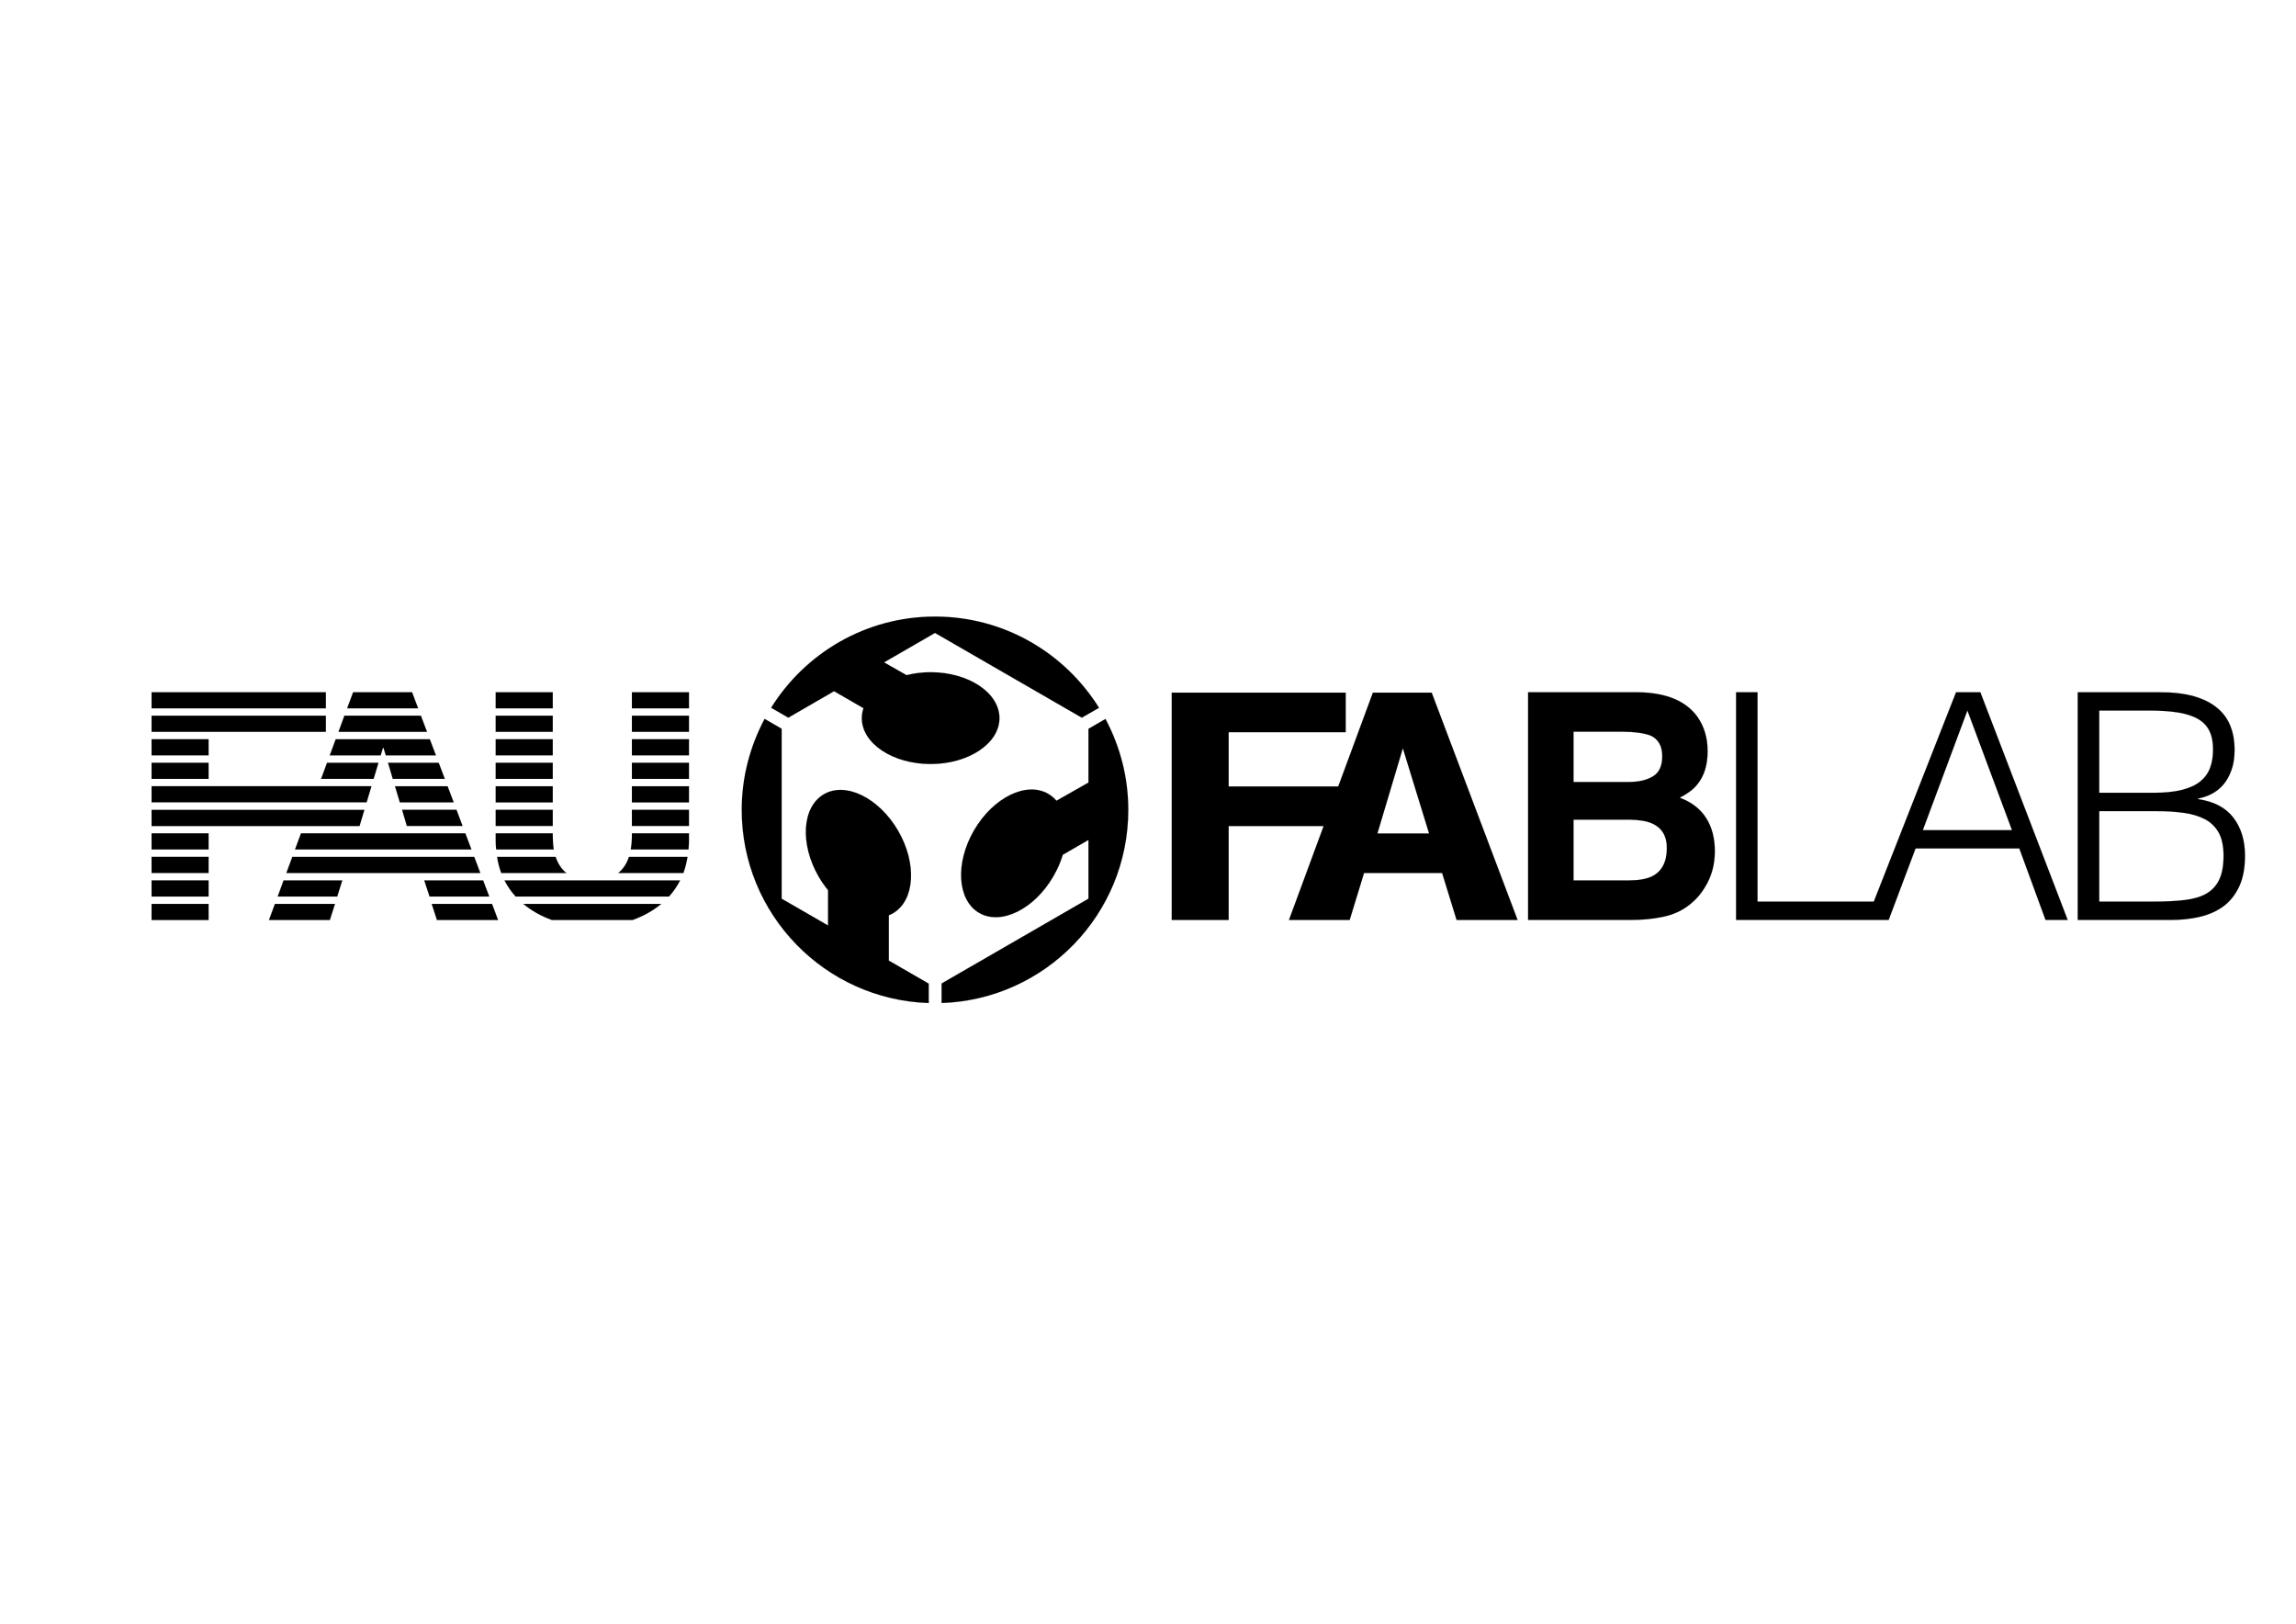 <?xml version="1.0" encoding="UTF-8" standalone="no"?>
<!-- Creator: CorelDRAW X6 -->

<svg
   xmlns:dc="http://purl.org/dc/elements/1.1/"
   xmlns:cc="http://creativecommons.org/ns#"
   xmlns:rdf="http://www.w3.org/1999/02/22-rdf-syntax-ns#"
   xmlns:svg="http://www.w3.org/2000/svg"
   xmlns="http://www.w3.org/2000/svg"
   xmlns:sodipodi="http://sodipodi.sourceforge.net/DTD/sodipodi-0.dtd"
   xmlns:inkscape="http://www.inkscape.org/namespaces/inkscape"
   xml:space="preserve"
   width="297mm"
   height="210mm"
   version="1.1"
   style="shape-rendering:geometricPrecision; text-rendering:geometricPrecision; image-rendering:optimizeQuality; fill-rule:evenodd; clip-rule:evenodd"
   viewBox="0 0 29700 21000"
   id="svg2"
   inkscape:version="0.48.3.1 r10006"
   sodipodi:docname="fablab_logo.svg"><sodipodi:namedview
   pagecolor="#ffffff"
   bordercolor="#666666"
   borderopacity="1"
   objecttolerance="10"
   gridtolerance="10"
   guidetolerance="10"
   inkscape:pageopacity="0"
   inkscape:pageshadow="2"
   inkscape:window-width="1280"
   inkscape:window-height="972"
   id="namedview106"
   showgrid="false"
   inkscape:zoom="0.67893885"
   inkscape:cx="510.69349"
   inkscape:cy="228.21334"
   inkscape:window-x="-8"
   inkscape:window-y="-8"
   inkscape:window-maximized="1"
   inkscape:current-layer="svg2" />
 <defs
   id="defs4">
  <style
   type="text/css"
   id="style6">
   
    .str0 {stroke:black;stroke-width:7.62}
    .fil0 {fill:none;fill-rule:nonzero}
   
  </style>
 </defs>
 <g
   id="Ebene_x0020_1"
   style="fill:#000000;fill-opacity:1;stroke:#000000;stroke-width:0.961;stroke-miterlimit:4;stroke-opacity:1;stroke-dasharray:none"
   transform="matrix(1.028,0,0,1.028,-54.137,-358.514)">
  <path
   class="fil0 str0"
   d="m 8373,11721 -1735,0 c 107,89 230,156 361,203 l 1012,0 c 131,-47 255,-114 362,-203 z"
   id="path10"
   style="fill:#000000;fill-opacity:1;fill-rule:nonzero;stroke:#000000;stroke-width:0.961;stroke-miterlimit:4;stroke-opacity:1;stroke-dasharray:none"
   inkscape:connector-curvature="0" />
  <polygon
   class="fil0 str0"
   points="6290,9058 6290,9260 7008,9260 7008,9058 "
   id="polygon12"
   style="fill:#000000;fill-opacity:1;fill-rule:nonzero;stroke:#000000;stroke-width:0.961;stroke-miterlimit:4;stroke-opacity:1;stroke-dasharray:none" />
  <polygon
   class="fil0 str0"
   points="6290,9353 6290,9556 7008,9556 7008,9353 "
   id="polygon14"
   style="fill:#000000;fill-opacity:1;fill-rule:nonzero;stroke:#000000;stroke-width:0.961;stroke-miterlimit:4;stroke-opacity:1;stroke-dasharray:none" />
  <polygon
   class="fil0 str0"
   points="6290,9649 6290,9852 7008,9852 7008,9649 "
   id="polygon16"
   style="fill:#000000;fill-opacity:1;fill-rule:nonzero;stroke:#000000;stroke-width:0.961;stroke-miterlimit:4;stroke-opacity:1;stroke-dasharray:none" />
  <polygon
   class="fil0 str0"
   points="6290,9945 6290,10148 7008,10148 7008,9945 "
   id="polygon18"
   style="fill:#000000;fill-opacity:1;fill-rule:nonzero;stroke:#000000;stroke-width:0.961;stroke-miterlimit:4;stroke-opacity:1;stroke-dasharray:none" />
  <polygon
   class="fil0 str0"
   points="6290,10241 6290,10444 7008,10444 7008,10241 "
   id="polygon20"
   style="fill:#000000;fill-opacity:1;fill-rule:nonzero;stroke:#000000;stroke-width:0.961;stroke-miterlimit:4;stroke-opacity:1;stroke-dasharray:none" />
  <polygon
   class="fil0 str0"
   points="6290,10537 6290,10740 7008,10740 7008,10537 "
   id="polygon22"
   style="fill:#000000;fill-opacity:1;fill-rule:nonzero;stroke:#000000;stroke-width:0.961;stroke-miterlimit:4;stroke-opacity:1;stroke-dasharray:none" />
  <path
   class="fil0 str0"
   d="m 6296,11036 725,0 c -9,-53 -13,-109 -13,-168 l 0,-35 -718,0 0,96 c 0,37 3,72 6,107 z"
   id="path24"
   style="fill:#000000;fill-opacity:1;fill-rule:nonzero;stroke:#000000;stroke-width:0.961;stroke-miterlimit:4;stroke-opacity:1;stroke-dasharray:none"
   inkscape:connector-curvature="0" />
  <path
   class="fil0 str0"
   d="m 6360,11332 819,0 c -64,-51 -107,-121 -135,-203 l -736,0 c 11,72 28,140 52,203 z"
   id="path26"
   style="fill:#000000;fill-opacity:1;fill-rule:nonzero;stroke:#000000;stroke-width:0.961;stroke-miterlimit:4;stroke-opacity:1;stroke-dasharray:none"
   inkscape:connector-curvature="0" />
  <path
   class="fil0 str0"
   d="m 8611,11425 -2210,0 c 38,76 86,143 140,203 l 1930,0 c 54,-60 101,-127 140,-203 z"
   id="path28"
   style="fill:#000000;fill-opacity:1;fill-rule:nonzero;stroke:#000000;stroke-width:0.961;stroke-miterlimit:4;stroke-opacity:1;stroke-dasharray:none"
   inkscape:connector-curvature="0" />
  <path
   class="fil0 str0"
   d="m 8704,11129 -737,0 c -27,82 -71,152 -135,203 l 820,0 c 23,-63 40,-131 52,-203 z"
   id="path30"
   style="fill:#000000;fill-opacity:1;fill-rule:nonzero;stroke:#000000;stroke-width:0.961;stroke-miterlimit:4;stroke-opacity:1;stroke-dasharray:none"
   inkscape:connector-curvature="0" />
  <polygon
   class="fil0 str0"
   points="8004,9058 8004,9260 8722,9260 8722,9058 "
   id="polygon32"
   style="fill:#000000;fill-opacity:1;fill-rule:nonzero;stroke:#000000;stroke-width:0.961;stroke-miterlimit:4;stroke-opacity:1;stroke-dasharray:none" />
  <polygon
   class="fil0 str0"
   points="8004,9353 8004,9556 8722,9556 8722,9353 "
   id="polygon34"
   style="fill:#000000;fill-opacity:1;fill-rule:nonzero;stroke:#000000;stroke-width:0.961;stroke-miterlimit:4;stroke-opacity:1;stroke-dasharray:none" />
  <polygon
   class="fil0 str0"
   points="8004,9649 8004,9852 8722,9852 8722,9649 "
   id="polygon36"
   style="fill:#000000;fill-opacity:1;fill-rule:nonzero;stroke:#000000;stroke-width:0.961;stroke-miterlimit:4;stroke-opacity:1;stroke-dasharray:none" />
  <polygon
   class="fil0 str0"
   points="8004,9945 8004,10148 8722,10148 8722,9945 "
   id="polygon38"
   style="fill:#000000;fill-opacity:1;fill-rule:nonzero;stroke:#000000;stroke-width:0.961;stroke-miterlimit:4;stroke-opacity:1;stroke-dasharray:none" />
  <polygon
   class="fil0 str0"
   points="8004,10241 8004,10444 8722,10444 8722,10241 "
   id="polygon40"
   style="fill:#000000;fill-opacity:1;fill-rule:nonzero;stroke:#000000;stroke-width:0.961;stroke-miterlimit:4;stroke-opacity:1;stroke-dasharray:none" />
  <polygon
   class="fil0 str0"
   points="8004,10537 8004,10740 8722,10740 8722,10537 "
   id="polygon42"
   style="fill:#000000;fill-opacity:1;fill-rule:nonzero;stroke:#000000;stroke-width:0.961;stroke-miterlimit:4;stroke-opacity:1;stroke-dasharray:none" />
  <path
   class="fil0 str0"
   d="m 8722,10929 0,-96 -718,0 0,35 c 0,59 -5,115 -14,168 l 726,0 c 3,-35 6,-70 6,-107 z"
   id="path44"
   style="fill:#000000;fill-opacity:1;fill-rule:nonzero;stroke:#000000;stroke-width:0.961;stroke-miterlimit:4;stroke-opacity:1;stroke-dasharray:none"
   inkscape:connector-curvature="0" />
  <polygon
   class="fil0 str0"
   points="4297,11624 4360,11425 3621,11425 3547,11628 4298,11628 4299,11624 "
   id="polygon46"
   style="fill:#000000;fill-opacity:1;fill-rule:nonzero;stroke:#000000;stroke-width:0.961;stroke-miterlimit:4;stroke-opacity:1;stroke-dasharray:none" />
  <polygon
   class="fil0 str0"
   points="4268,11721 3512,11721 3437,11924 4203,11924 "
   id="polygon48"
   style="fill:#000000;fill-opacity:1;fill-rule:nonzero;stroke:#000000;stroke-width:0.961;stroke-miterlimit:4;stroke-opacity:1;stroke-dasharray:none" />
  <polygon
   class="fil0 str0"
   points="1960,11721 1960,11924 2677,11924 2677,11721 "
   id="polygon50"
   style="fill:#000000;fill-opacity:1;fill-rule:nonzero;stroke:#000000;stroke-width:0.961;stroke-miterlimit:4;stroke-opacity:1;stroke-dasharray:none" />
  <polygon
   class="fil0 str0"
   points="1960,11425 1960,11628 2677,11628 2677,11425 "
   id="polygon52"
   style="fill:#000000;fill-opacity:1;fill-rule:nonzero;stroke:#000000;stroke-width:0.961;stroke-miterlimit:4;stroke-opacity:1;stroke-dasharray:none" />
  <polygon
   class="fil0 str0"
   points="1960,11129 1960,11332 2677,11332 2677,11129 "
   id="polygon54"
   style="fill:#000000;fill-opacity:1;fill-rule:nonzero;stroke:#000000;stroke-width:0.961;stroke-miterlimit:4;stroke-opacity:1;stroke-dasharray:none" />
  <polygon
   class="fil0 str0"
   points="1960,10833 1960,11036 2677,11036 2677,10833 "
   id="polygon56"
   style="fill:#000000;fill-opacity:1;fill-rule:nonzero;stroke:#000000;stroke-width:0.961;stroke-miterlimit:4;stroke-opacity:1;stroke-dasharray:none" />
  <polygon
   class="fil0 str0"
   points="1960,9945 1960,10148 2677,10148 2677,9945 "
   id="polygon58"
   style="fill:#000000;fill-opacity:1;fill-rule:nonzero;stroke:#000000;stroke-width:0.961;stroke-miterlimit:4;stroke-opacity:1;stroke-dasharray:none" />
  <polygon
   class="fil0 str0"
   points="1960,9649 1960,9852 2677,9852 2677,9649 "
   id="polygon60"
   style="fill:#000000;fill-opacity:1;fill-rule:nonzero;stroke:#000000;stroke-width:0.961;stroke-miterlimit:4;stroke-opacity:1;stroke-dasharray:none" />
  <polygon
   class="fil0 str0"
   points="1960,9058 1960,9260 4153,9260 4153,9058 "
   id="polygon62"
   style="fill:#000000;fill-opacity:1;fill-rule:nonzero;stroke:#000000;stroke-width:0.961;stroke-miterlimit:4;stroke-opacity:1;stroke-dasharray:none" />
  <polygon
   class="fil0 str0"
   points="1960,9353 1960,9556 4153,9556 4153,9353 "
   id="polygon64"
   style="fill:#000000;fill-opacity:1;fill-rule:nonzero;stroke:#000000;stroke-width:0.961;stroke-miterlimit:4;stroke-opacity:1;stroke-dasharray:none" />
  <polygon
   class="fil0 str0"
   points="4754,10148 4815,9945 4168,9945 4093,10148 "
   id="polygon66"
   style="fill:#000000;fill-opacity:1;fill-rule:nonzero;stroke:#000000;stroke-width:0.961;stroke-miterlimit:4;stroke-opacity:1;stroke-dasharray:none" />
  <polygon
   class="fil0 str0"
   points="4496,9058 4421,9260 5314,9260 5238,9058 "
   id="polygon68"
   style="fill:#000000;fill-opacity:1;fill-rule:nonzero;stroke:#000000;stroke-width:0.961;stroke-miterlimit:4;stroke-opacity:1;stroke-dasharray:none" />
  <polygon
   class="fil0 str0"
   points="4386,9353 4312,9556 5426,9556 5349,9353 "
   id="polygon70"
   style="fill:#000000;fill-opacity:1;fill-rule:nonzero;stroke:#000000;stroke-width:0.961;stroke-miterlimit:4;stroke-opacity:1;stroke-dasharray:none" />
  <polygon
   class="fil0 str0"
   points="4277,9649 4202,9852 4843,9852 4871,9759 4879,9759 4907,9852 5538,9852 5461,9649 "
   id="polygon72"
   style="fill:#000000;fill-opacity:1;fill-rule:nonzero;stroke:#000000;stroke-width:0.961;stroke-miterlimit:4;stroke-opacity:1;stroke-dasharray:none" />
  <polygon
   class="fil0 str0"
   points="4935,9945 4995,10148 5650,10148 5573,9945 "
   id="polygon74"
   style="fill:#000000;fill-opacity:1;fill-rule:nonzero;stroke:#000000;stroke-width:0.961;stroke-miterlimit:4;stroke-opacity:1;stroke-dasharray:none" />
  <polygon
   class="fil0 str0"
   points="5023,10241 5084,10444 5762,10444 5685,10241 "
   id="polygon76"
   style="fill:#000000;fill-opacity:1;fill-rule:nonzero;stroke:#000000;stroke-width:0.961;stroke-miterlimit:4;stroke-opacity:1;stroke-dasharray:none" />
  <polygon
   class="fil0 str0"
   points="5112,10537 5172,10740 5873,10740 5797,10537 "
   id="polygon78"
   style="fill:#000000;fill-opacity:1;fill-rule:nonzero;stroke:#000000;stroke-width:0.961;stroke-miterlimit:4;stroke-opacity:1;stroke-dasharray:none" />
  <polygon
   class="fil0 str0"
   points="3840,10833 3765,11036 5985,11036 5908,10833 "
   id="polygon80"
   style="fill:#000000;fill-opacity:1;fill-rule:nonzero;stroke:#000000;stroke-width:0.961;stroke-miterlimit:4;stroke-opacity:1;stroke-dasharray:none" />
  <polygon
   class="fil0 str0"
   points="3731,11129 3656,11332 6097,11332 6020,11129 "
   id="polygon82"
   style="fill:#000000;fill-opacity:1;fill-rule:nonzero;stroke:#000000;stroke-width:0.961;stroke-miterlimit:4;stroke-opacity:1;stroke-dasharray:none" />
  <polygon
   class="fil0 str0"
   points="5391,11425 5458,11628 6209,11628 6132,11425 "
   id="polygon84"
   style="fill:#000000;fill-opacity:1;fill-rule:nonzero;stroke:#000000;stroke-width:0.961;stroke-miterlimit:4;stroke-opacity:1;stroke-dasharray:none" />
  <polygon
   class="fil0 str0"
   points="5551,11924 6320,11924 6244,11721 5485,11721 "
   id="polygon86"
   style="fill:#000000;fill-opacity:1;fill-rule:nonzero;stroke:#000000;stroke-width:0.961;stroke-miterlimit:4;stroke-opacity:1;stroke-dasharray:none" />
  <polygon
   class="fil0 str0"
   points="4638,10538 1960,10538 1960,10741 4577,10741 "
   id="polygon88"
   style="fill:#000000;fill-opacity:1;fill-rule:nonzero;stroke:#000000;stroke-width:0.961;stroke-miterlimit:4;stroke-opacity:1;stroke-dasharray:none" />
  <polygon
   class="fil0 str0"
   points="4727,10240 1960,10240 1960,10443 4666,10443 "
   id="polygon90"
   style="fill:#000000;fill-opacity:1;fill-rule:nonzero;stroke:#000000;stroke-width:0.961;stroke-miterlimit:4;stroke-opacity:1;stroke-dasharray:none" />
  <path
   class="fil0 str0"
   d="m 24248,10793 561,-1505 561,1505 -1122,0 z m -430,1130 339,-900 1305,0 330,900 279,0 -1099,-2865 -306,0 -1035,2634 -1463,0 0,-2634 -270,0 0,2865 1920,0 z"
   id="path92"
   style="fill:#000000;fill-opacity:1;fill-rule:nonzero;stroke:#000000;stroke-width:0.961;stroke-miterlimit:4;stroke-opacity:1;stroke-dasharray:none"
   inkscape:connector-curvature="0" />
  <path
   class="fil0 str0"
   d="m 19853,10661 0,764 696,0 c 124,0 220,-17 290,-50 125,-62 188,-182 188,-358 0,-149 -61,-251 -183,-307 -68,-31 -163,-47 -286,-49 l -705,0 z m 0,-1106 0,632 696,0 c 125,0 226,-24 303,-71 78,-47 117,-131 117,-252 0,-133 -52,-221 -154,-264 -89,-30 -202,-45 -339,-45 l -623,0 z m 1556,-192 c 87,122 131,267 131,437 0,175 -44,316 -133,422 -49,60 -122,114 -218,163 146,53 257,138 331,253 74,115 111,255 111,420 0,170 -42,322 -127,457 -54,89 -122,164 -203,225 -91,70 -199,118 -324,144 -124,26 -259,39 -405,39 l -1291,0 0,-2865 1385,0 c 349,5 597,106 743,305 z"
   id="path94"
   style="fill:#000000;fill-opacity:1;fill-rule:nonzero;stroke:#000000;stroke-width:0.961;stroke-miterlimit:4;stroke-opacity:1;stroke-dasharray:none"
   inkscape:connector-curvature="0" />
  <path
   class="fil0 str0"
   d="m 17385,10835 320,-1072 330,1072 -650,0 z m 683,-1772 -740,0 -436,1180 -1379,0 0,-682 1473,0 0,-498 -2189,0 0,2860 716,0 0,-1181 1195,0 -436,1181 764,0 181,-591 982,0 182,591 768,0 -1081,-2860 z"
   id="path96"
   style="fill:#000000;fill-opacity:1;fill-rule:nonzero;stroke:#000000;stroke-width:0.961;stroke-miterlimit:4;stroke-opacity:1;stroke-dasharray:none"
   inkscape:connector-curvature="0" />
  <path
   class="fil0 str0"
   d="m 26468,11692 688,0 c 149,0 278,-7 388,-20 110,-13 201,-40 273,-81 71,-42 125,-100 161,-176 36,-75 54,-175 54,-300 0,-119 -20,-216 -60,-289 -40,-72 -97,-129 -171,-169 -75,-39 -163,-67 -267,-81 -103,-15 -219,-22 -346,-22 l -720,0 0,1138 z m 0,-1369 684,0 c 141,0 259,-12 354,-36 96,-24 173,-59 231,-105 58,-47 100,-104 125,-171 26,-68 38,-146 38,-233 0,-90 -14,-167 -44,-229 -29,-62 -75,-113 -139,-151 -64,-39 -146,-66 -249,-84 -102,-17 -227,-26 -376,-26 l -624,0 0,1035 z m -271,1600 0,-2865 1035,0 c 167,0 310,17 429,51 120,35 217,84 293,148 76,63 131,139 165,228 35,89 52,187 52,293 0,101 -13,188 -40,261 -26,73 -61,134 -103,183 -43,49 -91,87 -146,115 -54,28 -111,47 -169,58 l 0,8 c 199,29 347,107 444,234 97,128 145,287 145,478 0,149 -23,275 -69,378 -47,104 -111,187 -193,251 -83,63 -182,109 -297,137 -115,28 -241,42 -376,42 l -1170,0 z"
   id="path98"
   style="fill:#000000;fill-opacity:1;fill-rule:nonzero;stroke:#000000;stroke-width:0.961;stroke-miterlimit:4;stroke-opacity:1;stroke-dasharray:none"
   inkscape:connector-curvature="0" />
  <path
   class="fil0 str0"
   d="m 11739,12724 -502,-290 0,-570 c 18,-7 35,-15 52,-25 276,-161 305,-625 65,-1039 -241,-413 -659,-619 -934,-459 -276,160 -305,625 -65,1039 36,61 75,117 117,168 l 0,444 -584,-337 0,-2138 -214,-124 c -182,342 -288,731 -288,1145 0,1316 1047,2388 2353,2430 l 0,-244 z"
   id="path100"
   style="fill:#000000;fill-opacity:1;fill-rule:nonzero;stroke:#000000;stroke-width:0.961;stroke-miterlimit:4;stroke-opacity:1;stroke-dasharray:none"
   inkscape:connector-curvature="0" />
  <path
   class="fil0 str0"
   d="m 13963,9394 -214,124 0,676 -403,229 c -29,-35 -63,-64 -103,-87 -275,-160 -694,46 -934,459 -240,413 -211,878 64,1039 276,160 694,-46 934,-459 52,-90 92,-181 119,-272 l 323,-187 0,739 -1848,1067 0,246 c 1305,-44 2349,-1115 2349,-2430 0,-414 -105,-803 -287,-1144 z"
   id="path102"
   style="fill:#000000;fill-opacity:1;fill-rule:nonzero;stroke:#000000;stroke-width:0.961;stroke-miterlimit:4;stroke-opacity:1;stroke-dasharray:none"
   inkscape:connector-curvature="0" />
  <path
   class="fil0 str0"
   d="m 9972,9378 576,-333 370,214 c -14,40 -21,82 -21,125 0,318 388,577 866,577 478,0 866,-259 866,-577 0,-319 -388,-578 -866,-578 -107,0 -209,13 -303,37 l -283,-161 641,-370 1847,1066 c 80,-46 153,-88 217,-124 -430,-689 -1192,-1148 -2064,-1148 -870,0 -1633,459 -2062,1147 65,38 137,79 216,125 z"
   id="path104"
   style="fill:#000000;fill-opacity:1;fill-rule:nonzero;stroke:#000000;stroke-width:0.961;stroke-miterlimit:4;stroke-opacity:1;stroke-dasharray:none"
   inkscape:connector-curvature="0" />
 </g>
</svg>